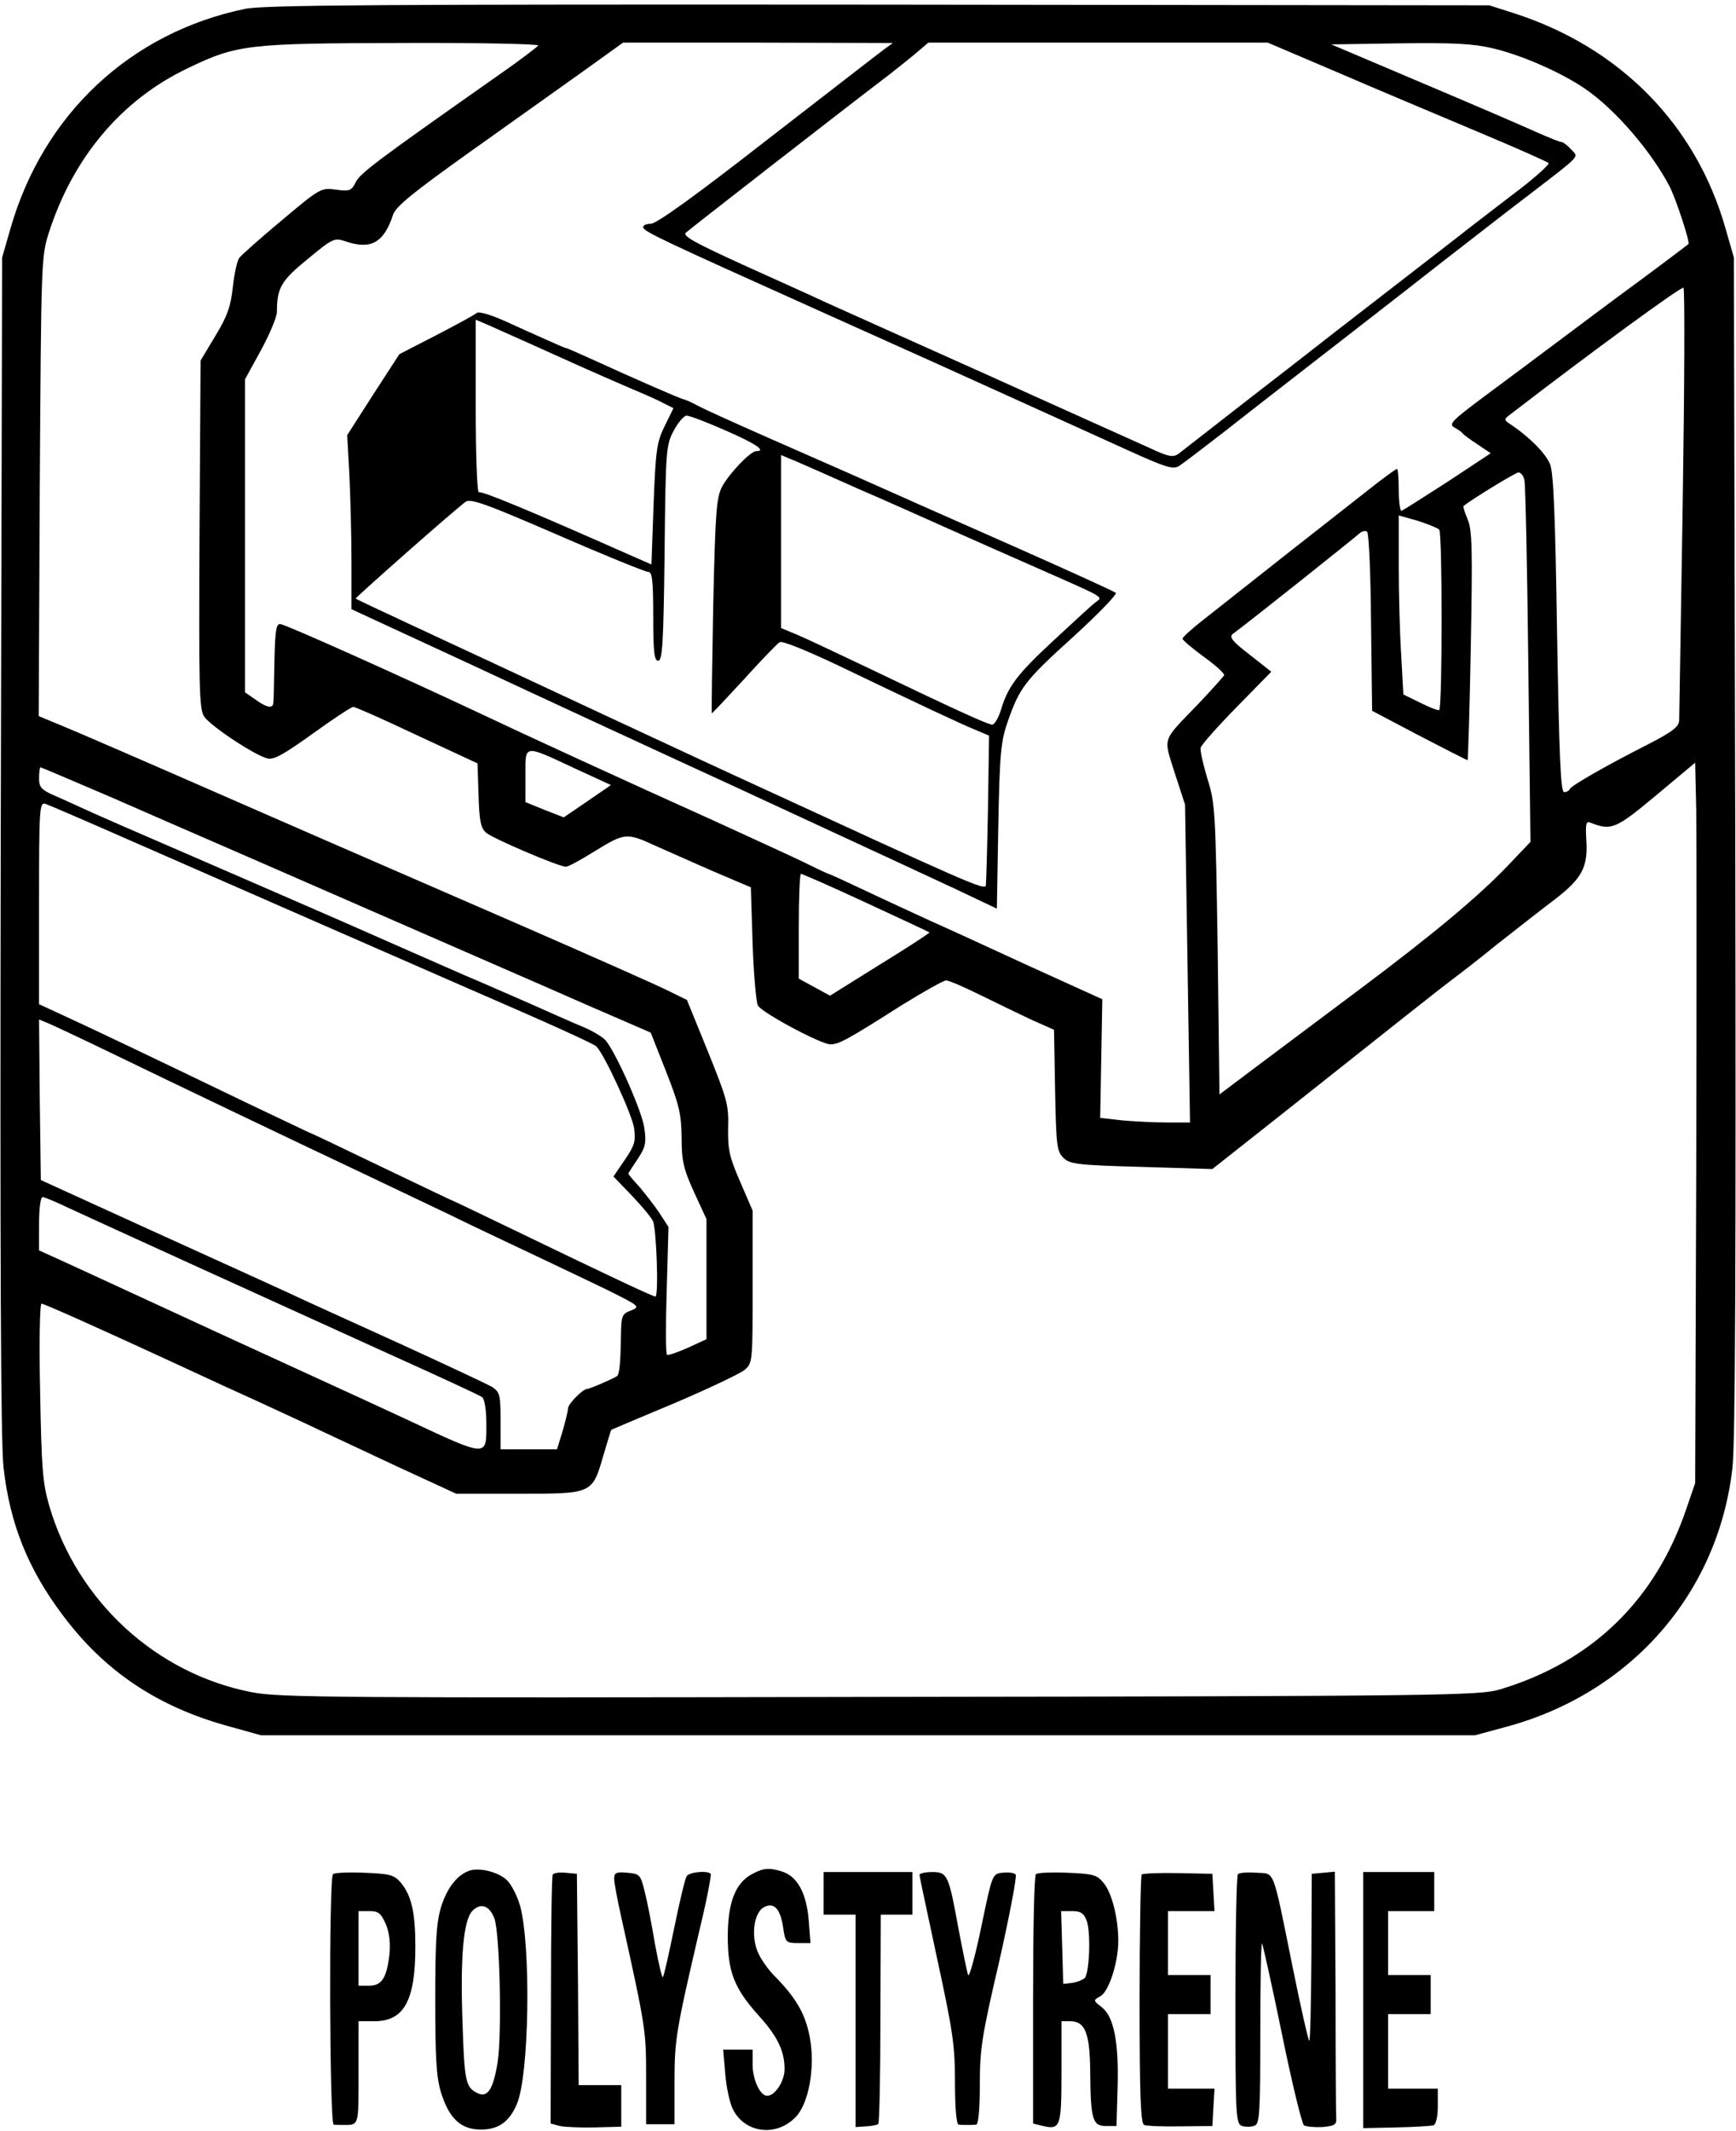 <?xml version="1.0" standalone="no"?>
<!DOCTYPE svg PUBLIC "-//W3C//DTD SVG 20010904//EN"
 "http://www.w3.org/TR/2001/REC-SVG-20010904/DTD/svg10.dtd">
<svg version="1.0" xmlns="http://www.w3.org/2000/svg"
 width="489pt" height="600pt" viewBox="0 0 489 600"
 preserveAspectRatio="xMidYMid meet">
<g transform="translate(0,600) scale(0.1,-0.1)"
fill="#000000" stroke="none">
<path d="M690 5975 c-323 -67 -569 -297 -661 -620 l-23 -80 -4 -1655 c-2
-1165 0 -1684 8 -1752 18 -158 69 -285 166 -414 117 -157 265 -257 462 -312
l97 -27 1710 0 1710 0 85 23 c353 94 600 376 640 730 8 68 10 587 8 1752 l-4
1655 -23 80 c-83 294 -298 512 -597 608 l-69 22 -1720 2 c-1406 1 -1732 -1
-1785 -12z m826 -103 c-3 -5 -60 -48 -128 -95 -326 -229 -374 -265 -386 -290
-12 -24 -17 -26 -55 -21 -42 6 -45 5 -153 -86 -60 -50 -114 -98 -120 -106 -6
-8 -14 -44 -18 -81 -6 -55 -15 -82 -49 -138 l-42 -70 -3 -489 c-2 -431 -1
-492 13 -513 18 -27 142 -109 178 -118 18 -5 46 11 127 69 58 42 110 76 115
76 6 0 87 -36 180 -80 l170 -79 3 -89 c2 -71 6 -93 21 -106 18 -16 205 -96
225 -96 7 0 45 21 85 46 80 49 87 50 165 14 22 -10 93 -41 156 -69 l115 -49 5
-159 c3 -87 10 -165 15 -174 13 -21 178 -109 204 -109 24 0 48 13 199 109 63
39 120 71 127 71 7 0 50 -18 96 -41 45 -22 111 -54 145 -70 l63 -28 3 -170 c3
-155 5 -172 23 -190 18 -18 38 -21 220 -26 l200 -6 185 146 c338 268 454 360
490 387 19 14 76 58 125 98 50 39 122 96 162 126 81 62 97 93 91 175 -2 41 0
48 12 43 59 -23 71 -18 185 77 l110 92 3 -134 c1 -74 1 -530 0 -1014 l-3 -880
-24 -70 c-87 -259 -266 -433 -526 -511 -57 -17 -154 -19 -1745 -21 -1532 -3
-1693 -2 -1770 13 -270 52 -492 256 -571 524 -19 66 -22 105 -26 323 -3 137
-1 247 4 247 7 0 146 -62 363 -162 138 -64 188 -87 235 -108 28 -13 93 -43
145 -67 52 -25 169 -79 260 -122 l165 -76 177 0 c208 0 206 -1 238 109 11 38
21 70 22 71 2 1 82 35 178 75 96 41 185 83 198 94 22 19 22 24 22 234 l0 214
-35 81 c-31 71 -35 92 -34 152 2 65 -3 81 -57 215 l-59 145 -55 27 c-30 15
-215 97 -410 182 -195 85 -553 240 -795 346 -242 106 -468 204 -503 218 l-63
26 3 645 c4 628 4 648 25 714 68 213 205 376 392 465 139 67 170 70 604 71
214 1 386 -3 383 -7z m973 -12 c-15 -11 -163 -126 -330 -255 -204 -159 -310
-235 -326 -235 -14 0 -23 -5 -21 -11 4 -12 64 -40 478 -226 129 -58 285 -128
345 -155 307 -139 431 -195 543 -246 106 -48 126 -54 143 -44 11 7 70 52 132
100 62 49 182 142 267 208 85 66 236 183 334 260 98 76 211 164 251 194 152
117 142 106 121 129 -11 12 -23 21 -27 21 -5 0 -37 13 -71 28 -35 16 -179 78
-321 138 l-257 109 192 3 c153 2 208 -1 263 -14 81 -19 193 -68 260 -114 85
-58 187 -177 238 -275 19 -38 58 -157 53 -162 -2 -2 -64 -49 -137 -103 -74
-54 -179 -133 -234 -174 -55 -41 -147 -110 -204 -152 -90 -67 -101 -78 -85
-87 11 -6 21 -13 24 -17 3 -4 22 -18 42 -31 l37 -25 -121 -80 c-67 -43 -125
-80 -130 -82 -4 -2 -8 24 -8 57 0 34 -2 61 -5 61 -3 0 -43 -29 -88 -65 -45
-35 -141 -111 -213 -167 -134 -106 -160 -126 -251 -198 -29 -23 -53 -45 -52
-48 0 -4 27 -27 60 -51 33 -24 59 -47 57 -52 -2 -4 -35 -41 -73 -81 -104 -108
-98 -91 -66 -194 l29 -89 7 -447 7 -448 -65 0 c-35 0 -92 3 -126 6 l-62 7 3
167 3 167 -205 93 c-113 52 -239 110 -280 128 -41 19 -122 56 -179 83 -57 27
-105 49 -107 49 -2 0 -32 14 -66 31 -35 17 -151 70 -258 119 -238 107 -530
241 -665 305 -204 96 -540 247 -555 248 -12 2 -15 -16 -17 -103 -1 -58 -2
-111 -3 -117 0 -19 -18 -16 -51 8 l-29 20 0 441 0 440 45 82 c25 46 45 94 45
108 0 68 12 88 87 149 70 58 75 60 105 50 72 -25 109 -5 135 74 8 24 55 62
219 179 115 82 259 184 319 227 l110 79 380 0 380 -1 -26 -19z m1284 -66 c111
-48 288 -122 392 -166 105 -44 193 -83 197 -87 4 -3 -42 -45 -104 -91 -61 -47
-128 -98 -149 -115 -45 -35 -238 -184 -349 -270 -42 -33 -155 -121 -251 -195
-95 -74 -181 -141 -190 -148 -15 -10 -28 -8 -81 17 -35 16 -239 107 -453 204
-215 96 -419 188 -455 204 -36 17 -143 65 -238 108 -136 62 -170 81 -160 90
12 11 439 343 552 429 28 21 69 54 91 72 l40 34 478 0 478 0 202 -86z m967
-1204 c-5 -327 -10 -605 -10 -617 0 -18 -17 -32 -87 -68 -126 -64 -217 -117
-221 -126 -2 -5 -9 -9 -16 -9 -10 0 -14 98 -20 446 -5 332 -10 455 -20 478
-13 30 -55 73 -106 108 -25 16 -25 17 -5 32 226 174 482 361 487 356 4 -3 3
-273 -2 -600z m-446 58 c3 -13 8 -247 11 -521 l6 -497 -58 -61 c-86 -91 -216
-199 -423 -354 -102 -76 -232 -174 -290 -217 l-105 -79 -5 408 c-6 387 -7 412
-29 481 -12 40 -21 80 -19 87 2 8 47 59 101 114 l98 100 -61 48 c-48 37 -58
49 -48 58 48 35 345 272 357 283 7 7 18 9 22 5 5 -5 10 -120 11 -257 l3 -247
133 -70 c73 -38 134 -69 136 -69 1 0 6 145 9 322 5 269 4 327 -9 356 -8 19
-13 36 -12 37 21 18 146 94 155 95 7 0 15 -10 17 -22z m-240 -139 c9 -8 9
-499 0 -508 -2 -2 -26 7 -52 20 l-49 24 -6 110 c-4 61 -7 174 -7 252 l0 142
53 -15 c28 -9 56 -20 61 -25z m-2431 -674 l98 -45 -67 -46 -66 -45 -54 21 -54
22 0 75 c0 89 -7 88 143 18z m-1306 -81 c109 -48 232 -101 273 -119 41 -18
253 -110 470 -205 217 -95 480 -209 584 -255 l189 -82 43 -109 c37 -94 43
-119 44 -186 0 -66 5 -88 35 -154 l35 -76 0 -169 0 -169 -52 -24 c-29 -13 -56
-22 -59 -20 -4 2 -4 84 -1 182 l5 178 -26 40 c-14 21 -40 54 -56 73 -17 18
-31 35 -31 37 0 2 12 20 26 41 22 33 25 45 19 87 -5 43 -76 205 -108 246 -7 9
-34 26 -62 38 -27 11 -97 42 -155 68 -58 25 -139 61 -180 78 -41 18 -201 88
-355 156 -154 67 -363 158 -465 202 -102 44 -203 88 -225 98 -22 10 -66 30
-97 44 -52 22 -58 28 -58 55 0 17 2 31 4 31 2 0 93 -39 203 -86z m43 -117
c305 -134 825 -361 955 -418 229 -99 357 -157 365 -165 23 -23 100 -191 106
-229 5 -38 2 -49 -26 -90 l-32 -47 50 -52 c27 -28 55 -61 61 -73 10 -19 17
-213 7 -213 -7 0 -149 67 -360 169 -114 55 -210 101 -211 101 -2 0 -91 43
-200 95 -108 52 -198 95 -200 95 -1 0 -78 37 -171 81 -305 147 -438 210 -516
246 l-78 36 0 285 c0 266 1 284 18 279 9 -3 114 -48 232 -100z m2079 -178 c97
-45 177 -82 179 -84 2 -1 -61 -42 -139 -90 l-141 -88 -44 24 -44 24 0 147 c0
82 3 148 6 148 4 0 86 -36 183 -81z m-2114 -429 c167 -81 504 -242 680 -325
50 -24 162 -77 250 -119 88 -43 205 -98 260 -124 55 -26 143 -68 195 -93 92
-46 94 -47 68 -58 -27 -10 -28 -14 -29 -78 -1 -66 -4 -102 -11 -107 -10 -7
-77 -36 -84 -36 -12 0 -54 -42 -54 -55 0 -6 -7 -35 -15 -63 l-16 -52 -79 0
-80 0 0 80 c0 72 -2 81 -23 95 -13 8 -131 63 -262 123 -132 60 -276 125 -320
146 -44 20 -217 99 -385 175 l-305 139 -3 226 -2 226 22 -9 c13 -5 100 -46
193 -91z m-133 -430 c86 -40 631 -288 918 -418 129 -58 241 -110 248 -115 7
-6 12 -35 12 -78 0 -91 4 -92 -220 13 -36 17 -171 79 -300 138 -129 59 -325
149 -435 200 -110 51 -224 103 -252 116 l-53 24 0 75 c0 41 4 75 10 75 5 0 37
-13 72 -30z"/>
<path d="M1343 5119 c-4 -4 -55 -32 -113 -62 l-105 -54 -74 -114 -73 -114 6
-110 c3 -60 6 -171 6 -245 l0 -135 333 -154 c182 -85 521 -242 752 -348 231
-107 438 -203 460 -213 22 -10 92 -43 157 -73 l116 -55 4 232 c4 207 7 238 27
296 34 96 48 114 186 239 69 63 122 118 118 122 -4 4 -132 62 -283 129 -151
67 -288 127 -305 135 -76 34 -225 100 -385 170 -96 42 -188 84 -205 93 -16 9
-34 17 -40 18 -9 2 -123 51 -263 115 -35 16 -65 29 -67 29 -3 0 -28 11 -57 24
-29 13 -83 37 -120 54 -36 16 -70 26 -75 21z m222 -119 c88 -40 187 -83 220
-97 33 -14 72 -31 86 -39 l26 -13 -25 -51 c-22 -45 -25 -66 -31 -220 l-6 -169
-55 24 c-289 128 -424 184 -431 179 -5 -3 -9 103 -9 241 l0 245 33 -14 c17 -8
104 -46 192 -86z m479 -212 c85 -37 116 -58 86 -58 -16 0 -76 -63 -96 -100
-16 -31 -19 -69 -25 -335 -3 -165 -5 -301 -4 -303 1 -1 41 42 90 95 49 54 94
101 101 105 7 5 75 -23 160 -63 246 -118 357 -170 395 -185 l35 -15 -3 -202
c-2 -111 -5 -209 -6 -219 -2 -16 -41 2 -697 304 -47 21 -598 278 -707 329 -35
16 -131 61 -215 100 -84 39 -154 72 -156 74 -2 2 267 240 309 272 13 11 57 -5
258 -92 133 -58 249 -105 257 -105 11 0 14 -23 14 -125 0 -101 3 -125 14 -125
12 0 15 50 18 303 3 291 4 304 26 345 12 23 29 42 36 42 8 0 58 -19 110 -42z
m371 -163 c72 -31 189 -83 260 -115 72 -32 189 -84 260 -115 177 -78 172 -75
153 -89 -9 -6 -61 -54 -117 -106 -105 -97 -132 -132 -152 -200 -7 -22 -18 -40
-24 -40 -12 0 -102 41 -365 167 -74 35 -156 74 -182 85 l-48 20 0 244 0 243
43 -18 c23 -10 101 -44 172 -76z"/>
<path d="M1320 733 c-34 -13 -62 -50 -78 -103 -13 -44 -16 -96 -16 -260 0
-164 3 -216 16 -260 23 -74 56 -105 113 -105 49 0 80 22 101 72 35 82 40 444
9 558 -8 28 -25 61 -38 73 -25 23 -80 36 -107 25z m72 -132 c16 -38 22 -324
10 -405 -13 -80 -29 -104 -60 -87 -30 16 -34 34 -39 192 -7 187 2 294 28 320
23 23 47 15 61 -20z"/>
<path d="M2118 724 c-47 -25 -68 -81 -68 -176 0 -100 19 -146 86 -221 54 -59
74 -101 74 -152 0 -34 -27 -75 -49 -75 -20 0 -41 46 -41 87 l0 43 -41 0 -42 0
6 -69 c3 -38 13 -83 22 -100 34 -66 121 -77 175 -22 38 37 57 141 41 226 -12
64 -37 108 -95 168 -21 20 -44 53 -52 73 -19 46 -10 110 18 125 28 15 46 -4
54 -57 6 -42 8 -44 42 -44 l35 0 -5 64 c-6 75 -31 121 -71 136 -39 13 -56 12
-89 -6z"/>
<path d="M938 724 c-12 -12 -10 -704 2 -705 6 -1 17 -1 25 -1 47 0 45 -6 45
147 l0 145 45 0 c83 0 115 58 115 210 0 96 -11 144 -41 180 -19 22 -30 25
-103 28 -44 2 -84 0 -88 -4z m149 -141 c10 -25 13 -53 10 -85 -8 -67 -22 -88
-57 -88 l-30 0 0 105 0 105 31 0 c25 0 32 -6 46 -37z"/>
<path d="M1557 723 c-3 -4 -5 -164 -5 -355 l-1 -346 26 -7 c14 -3 59 -5 99 -4
l74 2 0 58 0 59 -60 0 -60 0 -2 298 -3 297 -32 3 c-17 2 -33 -1 -36 -5z"/>
<path d="M1730 711 c0 -11 9 -59 20 -108 69 -312 70 -318 70 -452 l0 -131 40
0 40 0 0 118 c0 122 4 144 73 440 19 78 31 144 29 147 -10 10 -61 5 -68 -7 -4
-6 -20 -72 -35 -146 -15 -73 -29 -136 -32 -138 -2 -3 -12 39 -22 93 -9 54 -22
121 -29 148 -12 48 -14 50 -49 53 -31 3 -37 0 -37 -17z"/>
<path d="M2320 670 l0 -60 45 0 45 0 0 -299 0 -299 30 2 c16 1 32 4 34 7 3 3
6 136 6 297 l1 292 45 0 44 0 0 60 0 60 -125 0 -125 0 0 -60z"/>
<path d="M2590 722 c0 -4 23 -111 50 -237 44 -203 50 -243 50 -347 0 -71 4
-118 10 -119 6 -1 17 -1 25 -1 8 0 20 0 25 1 6 0 10 46 10 114 0 100 6 137 55
347 29 129 50 239 46 243 -5 5 -21 7 -37 5 -29 -3 -29 -4 -60 -153 -17 -82
-34 -143 -37 -135 -3 8 -15 67 -27 130 -28 153 -31 160 -75 160 -19 0 -35 -4
-35 -8z"/>
<path d="M2918 724 c-5 -4 -8 -164 -8 -355 l0 -347 24 -6 c53 -13 56 -6 56
150 l0 144 24 0 c43 0 56 -33 57 -145 1 -132 7 -150 44 -150 l30 0 3 105 c4
129 -10 202 -44 229 -25 19 -25 20 -5 31 24 12 51 95 51 156 0 64 -18 136 -42
164 -18 22 -29 25 -102 28 -44 2 -84 0 -88 -4z m143 -131 c12 -32 8 -149 -6
-162 -6 -5 -21 -11 -35 -13 l-25 -3 -3 103 -3 102 31 0 c24 0 33 -6 41 -27z"/>
<path d="M3216 723 c-3 -4 -6 -163 -6 -354 0 -268 3 -348 13 -351 6 -3 53 -5
102 -4 l90 1 3 53 3 52 -65 0 -66 0 0 105 0 105 60 0 60 0 0 55 0 55 -60 0
-60 0 0 90 0 90 66 0 65 0 -3 53 -3 52 -97 2 c-53 1 -99 -1 -102 -4z"/>
<path d="M3487 724 c-4 -4 -7 -164 -7 -355 0 -330 1 -348 19 -354 10 -3 26 -3
35 1 14 5 16 34 16 262 0 140 2 253 5 251 2 -3 28 -118 56 -255 28 -137 56
-252 62 -257 7 -4 30 -6 52 -5 33 3 40 7 39 23 -1 11 -2 172 -2 358 l-2 338
-32 -3 -33 -3 -1 -233 c-1 -128 -3 -234 -6 -237 -2 -2 -23 89 -46 203 -59 291
-50 266 -103 270 -25 2 -48 0 -52 -4z"/>
<path d="M3840 369 l0 -360 93 2 c50 1 98 4 105 6 7 3 12 24 12 54 l0 49 -70
0 -70 0 0 105 0 105 60 0 60 0 0 55 0 55 -60 0 -60 0 0 90 0 90 65 0 65 0 0
55 0 55 -100 0 -100 0 0 -361z"/>
</g>
</svg>

